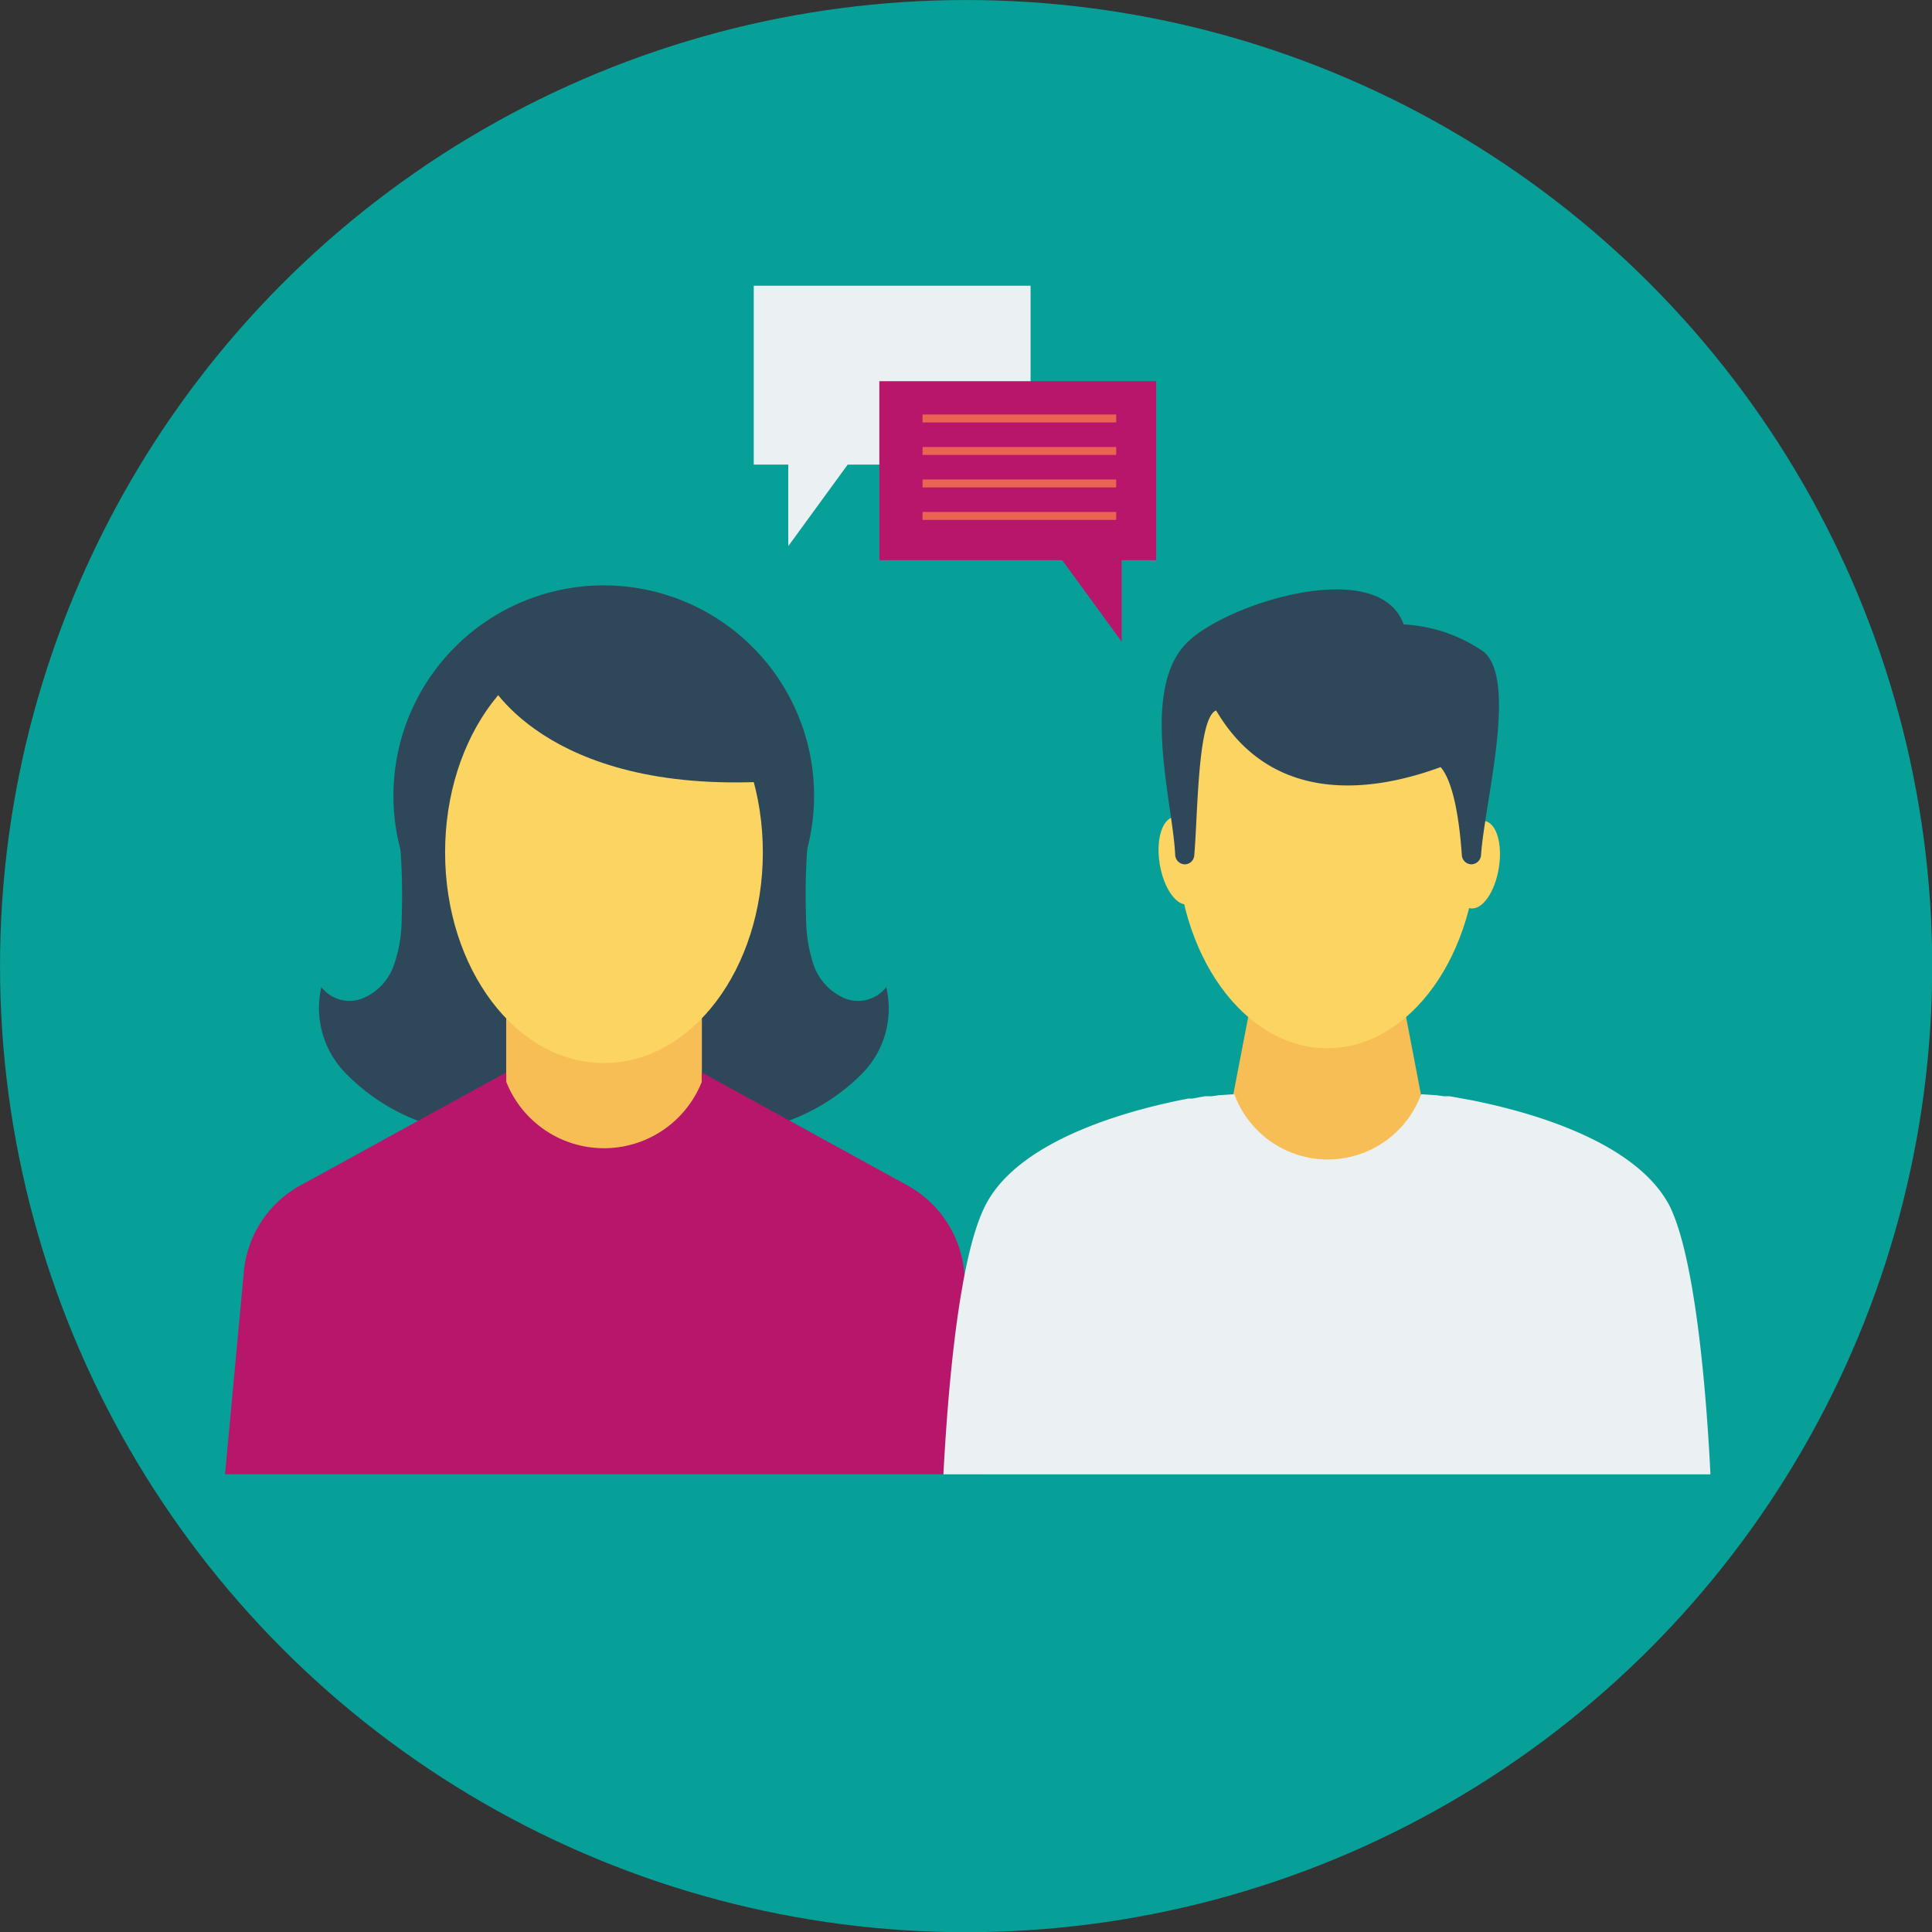 <svg xmlns="http://www.w3.org/2000/svg" width="83.992" height="83.992" viewBox="0 0 83.992 83.992"><rect x="0" y="0" width="83.992" height="83.992" fill="#333333" stroke="none"/><g transform="translate(-10.999 -10.999)"><circle cx="42" cy="42" r="42" transform="translate(11 11)" fill="#06a099"/><path d="M62.1,78.436a1.554,1.554,0,0,1-1.824.48,2.462,2.462,0,0,1-1.336-1.456,6.4,6.4,0,0,1-.323-2,28,28,0,0,1,.165-4.272.931.931,0,0,0-1.366-.946l-2.643,1.411a8.056,8.056,0,0,0-4.369,2.808,7.409,7.409,0,0,0-.578.931,6.578,6.578,0,0,0-.571-.931,8.048,8.048,0,0,0-4.377-2.808l-2.688-1.434a.9.9,0,0,0-1.329.916,28.7,28.7,0,0,1,.173,4.324,6.186,6.186,0,0,1-.33,2,2.425,2.425,0,0,1-1.344,1.456,1.547,1.547,0,0,1-1.817-.48,4.054,4.054,0,0,0,.991,3.679,8.762,8.762,0,0,0,3.326,2.177,6.006,6.006,0,0,0,3.078.593,6.081,6.081,0,0,0,3.431-2.222,10.323,10.323,0,0,0,1.449-1.982,10.691,10.691,0,0,0,1.456,1.982,6.059,6.059,0,0,0,3.439,2.2,6.051,6.051,0,0,0,3.078-.593,8.732,8.732,0,0,0,3.341-2.155,4.039,4.039,0,0,0,.968-3.679Z" transform="translate(-12.573 -24.523)" fill="#2f4859"/><path d="M50.9,57.94a9.144,9.144,0,1,0,9.137,9.137A9.144,9.144,0,0,0,50.9,57.94Z" transform="translate(-13.646 -21.492)" fill="#2f4859"/><path d="M56.131,84.9V81.049L51.881,79.57h-.008l-4.249,1.479V84.9l-1.975.991v4.219H58.383V86.034Z" transform="translate(-14.618 -26.88)" fill="#f7be56"/><ellipse cx="6.907" cy="9.159" rx="6.907" ry="9.159" transform="translate(30.349 38.896)" fill="#fcd462"/><path d="M64.974,103.61,64.133,94.8a4.82,4.82,0,0,0-2.613-3.829L52.729,86.14v.4a4.572,4.572,0,0,1-8.506,0v-.4l-8.792,4.827A4.79,4.79,0,0,0,32.818,94.8L32,103.61H65.034Z" transform="translate(-11.218 -28.517)" fill="#b8166b"/><path d="M47.14,62.343s2.41,5.053,12.305,4.5l-1.374-4.5L54.46,59.46H51.029Z" transform="translate(-14.989 -21.871)" fill="#2f4859"/><path d="M86.709,71.348c.5-.083,1.059.7,1.224,1.749s-.1,1.967-.608,2.05-1.059-.706-1.231-1.757S86.2,71.431,86.709,71.348Z" transform="translate(-24.678 -24.831)" fill="#fcd462"/><path d="M97.6,81.3H91.206L90.17,86.683l3.919,4.459,4.542-4.459Z" transform="translate(-25.707 -27.311)" fill="#f7be56"/><path d="M104.5,71.578c-.511-.083-1.059.706-1.231,1.749s.105,1.967.616,2.05,1.059-.7,1.231-1.749S105.015,71.661,104.5,71.578Z" transform="translate(-28.958 -24.888)" fill="#fcd462"/><path d="M93.637,60.47c-3.619,0-6.547,4.077-6.547,9.107s2.936,9.114,6.547,9.114,6.539-4.084,6.539-9.114S97.248,60.47,93.637,60.47Z" transform="translate(-24.94 -22.122)" fill="#fcd462"/><path d="M100.224,60.881a6.727,6.727,0,0,0-3.476-1.186c-1.044-2.928-7.373-1.029-9.287.668-2.252,1.967-.751,7.027-.646,9.362a.428.428,0,0,0,.413.4.413.413,0,0,0,.413-.375c.158-1.667.135-6.006.953-6.314,2.252,3.829,6.246,3.754,9.76,2.462.586.683.826,2.44.923,3.836a.42.42,0,0,0,.413.39.428.428,0,0,0,.42-.4c.165-2.335,1.6-7.6.113-8.844Z" transform="translate(-24.725 -21.55)" fill="#2f4859"/><path d="M106.932,103.927H73.59c.233-4.4.751-9.632,1.839-11.719,1.5-2.905,6.449-4.167,8.807-4.617h.18l.541-.1h.285l.323-.045.571-.038h.105a4.324,4.324,0,0,0,8.116,0h.1l.578.038.308.045H95.6l.878.158c2.417.473,7.162,1.734,8.671,4.587,1.036,2.057,1.569,7.29,1.787,11.689Z" transform="translate(-21.577 -28.833)" fill="#ebf0f3"/><path d="M74.645,40.59H62.61v7.778h1.5v3.544l2.583-3.544h7.951Z" transform="translate(-18.842 -17.17)" fill="#ebf0f3"/><path d="M69.88,46.12H81.915V53.9h-1.5v3.544L77.831,53.9H69.88Z" transform="translate(-20.653 -18.548)" fill="#b8166b"/><g transform="translate(51.138 29.002)"><path d="M72.24,48.13h8.418v.345H72.24Z" transform="translate(-72.272 -48.112)" fill="#ea6453"/><path d="M72.24,50.01h8.418v.345H72.24Z" transform="translate(-72.272 -48.58)" fill="#ea6453"/><path d="M72.24,51.89h8.418v.345H72.24Z" transform="translate(-72.272 -49.048)" fill="#ea6453"/><path d="M72.24,53.77h8.418v.345H72.24Z" transform="translate(-72.272 -49.517)" fill="#ea6453"/></g></g></svg>